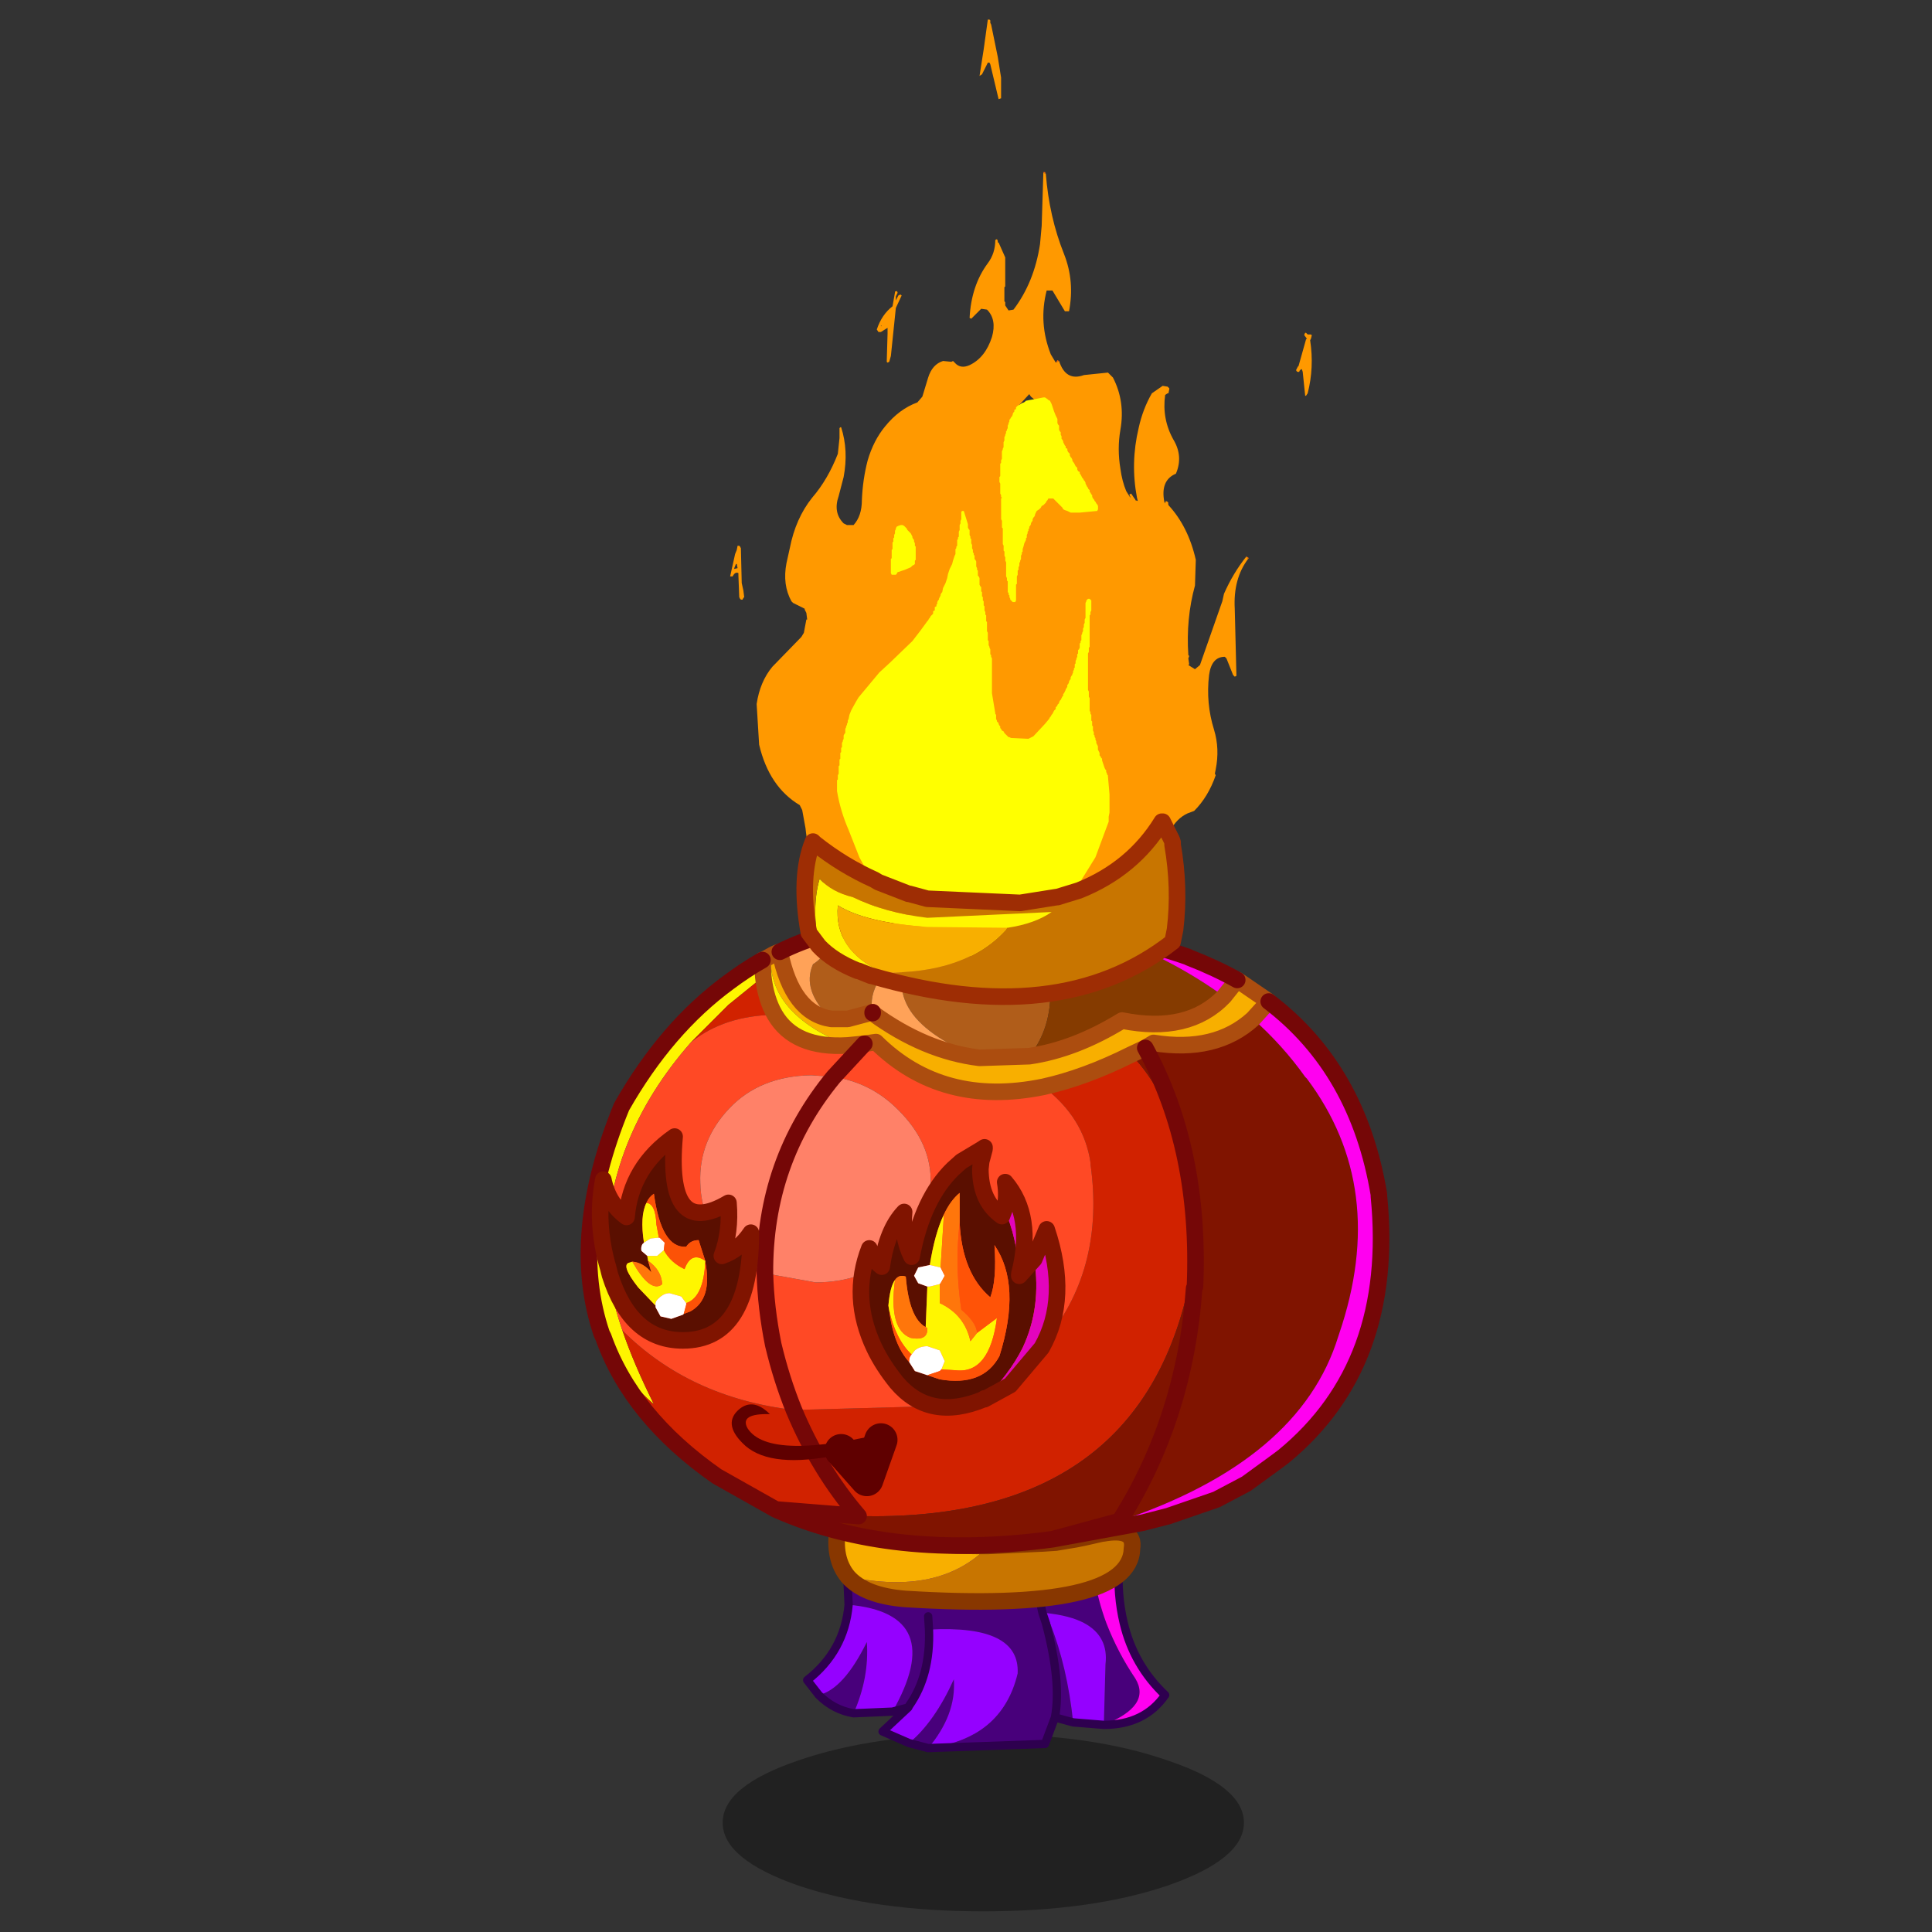<svg xmlns:ffdec="https://www.free-decompiler.com/flash" xmlns:xlink="http://www.w3.org/1999/xlink" ffdec:objectType="frame" height="90" width="90" xmlns="http://www.w3.org/2000/svg"><rect width="100%" height="100%" fill="#333333" stroke="none"/><use ffdec:characterId="17" height="117.9" transform="translate(27.064 -1.056) scale(.772)" width="48.8" xlink:href="#a"/><defs><g id="a" transform="translate(.5 22.35)"><use ffdec:characterId="2" height="13.1" transform="translate(8.05 83.65) scale(.817)" width="38.5" xlink:href="#b"/><use ffdec:characterId="4" height="13.15" transform="translate(12.9 71.85)" width="22.1" xlink:href="#c"/><use ffdec:characterId="6" height="42.15" transform="translate(-.5 34)" width="48.8" xlink:href="#d"/><use ffdec:characterId="16" height="62" transform="translate(7.3 -22.35)" width="37.35" xlink:href="#e"/></g><g id="i"><path d="m17.15 0 .15 2q.25 1.5.75 2.85.7 1.8 1.75 3.35 1 1.65-1.9 2.8l.1-3.65q.2-1.7-1.3-2.5-.85-.45-2.3-.6l.25.6q1.05 2.65 1.4 6l-1.1-.3q.4-2.15-.55-5.7l-.2-.6-.1-.45.1.45.2.6q.95 3.55.55 5.7l-.6 1.6-7.05.25q4.45-.55 5.4-4.5.15-2.95-5.35-2.65l-.05-.8.05.8q.1 2.75-1.2 4.6l-.05.1-.95.25Q8.5 4.3 2.5 3.75L2.4 1.6Q2.25.65 2.4 0q7.3 1.85 14.75 0M7.3 12.4l-1.15-.3q1.55-1.3 2.7-3.85Q9 10.4 7.3 12.4m-4.5-2.1Q1.6 10.1.7 9.2 2.2 8.85 3.6 6q.15 2.15-.8 4.3" fill="#48007b" fill-rule="evenodd" transform="translate(.25 .25)"/><path d="M17.15 0h1.3l.35 1.2q-.1 2 .3 3.65.6 2.55 2.5 4.35-1.25 1.8-3.7 1.8 2.9-1.15 1.9-2.8-1.05-1.55-1.75-3.35-.5-1.35-.75-2.85l-.15-2" fill="#ff00f0" fill-rule="evenodd" transform="translate(.25 .25)"/><path d="M16.05 10.85q-.35-3.35-1.4-6l-.25-.6q1.45.15 2.3.6 1.5.8 1.3 2.5L17.9 11l-1.85-.15m-8.7-5.6q5.5-.3 5.35 2.65-.95 3.95-5.4 4.5 1.7-2 1.55-4.15-1.15 2.55-2.7 3.85l-1.6-.7L6.1 9.95l.05-.1q1.3-1.85 1.2-4.6m-2.2 4.95-2.35.1q.95-2.15.8-4.3Q2.2 8.85.7 9.2L0 8.3q2.25-1.75 2.5-4.55 6 .55 2.65 6.45" fill="#9501ff" fill-rule="evenodd" transform="translate(.25 .25)"/><path d="M18.15 11.25q2.45 0 3.7-1.8-1.9-1.8-2.5-4.35-.4-1.65-.3-3.65L18.7.25M15.2 10.8q.4-2.15-.55-5.7l-.2-.6-.1-.45m1.95 7.05 1.85.15m-2.95-.45 1.1.3m-8.75 1.55 7.05-.25.6-1.6M2.75 4l-.1-2.15Q2.5.9 2.65.25m4.9 4.45.05.8q.1 2.75-1.2 4.6l-.05.1-.95.25-2.35.1q-1.2-.2-2.1-1.1l-.7-.9Q2.5 6.8 2.75 4m4.8 8.65-1.15-.3-1.6-.7 1.55-1.45" fill="none" stroke="#2e004f" stroke-linecap="round" stroke-linejoin="round" stroke-width=".5"/></g><g id="j"><path d="m24.1 37.8 3.3-.15.75-.05 1.2-.2.5-.1 1.1-.25H31q1.95-.35 1.75.9-.1 3.9-13.7 3.05-2.45-.2-3.45-1.35 5.55 1.2 8.5-1.85" fill="#c87500" fill-rule="evenodd" transform="translate(.5 .5)"/><path d="M15.6 39.65q-.9-1.1-.6-2.95 4.05 1.15 9.1 1.1-2.95 3.05-8.5 1.85" fill="#f8af00" fill-rule="evenodd" transform="translate(.5 .5)"/><path d="m24.1 37.8 3.3-.15.75-.05 1.2-.2.5-.1 1.1-.25H31q1.95-.35 1.75.9-.1 3.9-13.7 3.05-2.45-.2-3.45-1.35-.9-1.1-.6-2.95 4.05 1.15 9.1 1.1z" fill="none" stroke="#883700" stroke-linecap="round" stroke-linejoin="round" transform="translate(.5 .5)"/><path d="M10.95 2.2q.25-.15.55-.25.75 3.7 3.1 4.05h1l1.5-.4v.05q3.15 2.3 6.45 2.7l3-.1q2.75-.4 5.6-2.15 4 .8 6.15-1.45l.8-1 1.9 1.3L40.05 6q-2.25 2.05-6 1.45l-.5.3-.85.4q-2.8 1.4-5.3 1.95-6.1 1.25-10.1-2.7l-.7.1-1 .1q-4.8-1.9-4.65-5.4" fill="#f8af00" fill-rule="evenodd" transform="translate(.5 .5)"/><path d="M10.95 2.2q-.15 3.5 4.65 5.4-3.2.2-4.4-1.85-.55-.95-.7-2.3l-2.1 1.7L6.15 7.4Q1 13.25 1 20.4v.1q.2 1.95 1 4.3.7 2.05 1.9 4.45-1.7-1.4-3.05-4.05l-.1-.2q-2-5.9 1.2-13.7 2.7-4.75 6.45-7.5 1-.75 2.05-1.35h.05l.45-.25m-.45 1.25-.05-1 .05 1" fill="#fef500" fill-rule="evenodd" transform="translate(.5 .5)"/><path d="M27.4 10.1q2.5-.55 5.3-1.95 4.25 4.45 3.4 14.2v.1Q32.85 36.4 16.25 36q-2.4-2.8-3.9-6.4 1.5 3.6 3.9 6.4l-5-.4-3.55-2Q2.55 30 .85 25.2q1.35 2.65 3.05 4.05-1.2-2.4-1.9-4.45 4.05 4.05 10.35 4.8l7.3-.2.2-.05.2-.05h.2l.45-.1q4-.75 6.55-3.55l.4-.4q3.45-4.3 2.6-10.45v-.1q-.4-2.75-2.85-4.6M10.5 3.45q.15 1.35.7 2.3-3.05.05-5.05 1.65L8.4 5.15l2.1-1.7" fill="#d12200" fill-rule="evenodd" transform="translate(.5 .5)"/><path d="m15.6 7.6 1-.1.7-.1q4 3.95 10.1 2.7 2.45 1.85 2.85 4.6v.1q.85 6.15-2.6 10.45l-.4.4q-2.55 2.8-6.55 3.55l-.45.1h-.2l-.2.05-.2.05-7.3.2q-.75-1.85-1.25-3.95-.45-2.25-.5-4.3.05 2.05.5 4.3.5 2.1 1.25 3.95-6.3-.75-10.35-4.8-.8-2.35-1-4.3v-.1q0-7.15 5.15-13 2-1.6 5.05-1.65 1.2 2.05 4.4 1.85m-5 13.75 3.05.55q2.85 0 4.85-1.7 2.05-1.75 2.1-4.2.1-2.5-2-4.55-1.6-1.6-3.85-1.95l-1.35-.1q-3.1.05-4.95 2T6.7 15.9q.05 2.55 2.05 4.3l1.85 1.15m6-13.85-1.85 2 1.85-2" fill="#ff4925" fill-rule="evenodd" transform="translate(.5 .5)"/><path d="m26.55 8.25-3 .1q-6.65-2.65-3.9-6.9-3 2.25-2.55 4.15l-1.5.4h-1q-1.8-1.7-1.1-3.3 1.05-.65.75-1.8l.4-.15Q17.5 0 20.75 0l2.3.1h.1L27 .35q1.85 5.05-.45 7.9" fill="#b05d1a" fill-rule="evenodd" transform="translate(.5 .5)"/><path d="M23.55 8.35q-3.3-.4-6.45-2.7V5.6q-.45-1.9 2.55-4.15-2.75 4.25 3.9 6.9M14.6 6q-2.35-.35-3.1-4.05Q12.8 1.3 14.25.9q.3 1.15-.75 1.8-.7 1.6 1.1 3.3" fill="#ffa258" fill-rule="evenodd" transform="translate(.5 .5)"/><path d="M14.75 9.5q2.25.35 3.85 1.95 2.1 2.05 2 4.55-.05 2.45-2.1 4.2-2 1.7-4.85 1.7l-3.05-.55-1.85-1.15q-2-1.75-2.05-4.3-.1-2.55 1.75-4.5 1.85-1.95 4.95-2l1.35.1q-4.2 5.1-4.15 11.85-.05-6.75 4.15-11.85" fill="#ff8168" fill-rule="evenodd" transform="translate(.5 .5)"/><path d="M38.3 4.65Q36.15 6.9 32.15 6.1q-2.85 1.75-5.6 2.15 2.3-2.85.45-7.9l4.3.6.15.05q3.9 1.5 6.85 3.65" fill="#853b00" fill-rule="evenodd" transform="translate(.5 .5)"/><path d="m32.7 8.15.85-.4.5-.3q3.75.6 6-1.45 1.8 1.6 3.15 3.5l.1.1q4.95 6.6 1.95 15.4l-.05.15Q42.9 32.65 32 36.3l-4.05 1.1q-9.75 1.3-16.7-1.8l5 .4q16.6.4 19.85-13.55v-.1q.85-9.75-3.4-14.2M32 36.3q3.95-6.25 4.5-14.05l.05-.1q.35-8.25-3-14.4 3.35 6.15 3 14.4l-.05.1q-.55 7.8-4.5 14.05" fill="#801400" fill-rule="evenodd" transform="translate(.5 .5)"/><path d="M40.05 6 41 4.95q5.4 4.1 6.65 11.65v.1q1 10.15-5.75 15.7l-.4.3-1.85 1.35-1.8.95-2.9 1-1.55.4-5.45 1L32 36.3q10.9-3.65 13.2-11.15l.05-.15q3-8.8-1.95-15.4l-.1-.1Q41.85 7.6 40.05 6m-.95-2.35-.8 1Q35.35 2.5 31.45 1q2.5.5 4.65 1.25l.1.05q1.55.6 2.9 1.35" fill="#ff00f0" fill-rule="evenodd" transform="translate(.5 .5)"/><path d="M11.5 1.95q-.3.1-.55.25l-.45.25h-.05l.05 1q.15 1.35.7 2.3 1.2 2.05 4.4 1.85l1-.1.7-.1q4 3.95 10.1 2.7 2.5-.55 5.3-1.95l.85-.4.5-.3q3.75.6 6-1.45L41 4.95l-1.9-1.3-.8 1Q36.15 6.9 32.15 6.1q-2.85 1.75-5.6 2.15l-3 .1q-3.3-.4-6.45-2.7m0-.05-1.5.4h-1q-2.35-.35-3.1-4.05" fill="none" stroke="#ac4d0f" stroke-linecap="round" stroke-linejoin="round" transform="translate(.5 .5)"/><path d="M11.5 1.95Q12.8 1.3 14.25.9l.4-.15Q17.5 0 20.75 0l2.3.1h.1L27 .35l4.3.6.15.05q2.5.5 4.65 1.25l.1.05q1.55.6 2.9 1.35m-28.65-1.2Q9.4 3.05 8.4 3.8q-3.75 2.75-6.45 7.5-3.2 7.8-1.2 13.7l.1.2q1.7 4.8 6.85 8.4l3.55 2 5 .4q-2.4-2.8-3.9-6.4-.75-1.85-1.25-3.95-.45-2.25-.5-4.3-.05-6.75 4.15-11.85l1.85-2m.5-1.85V5.6M32 36.3l-4.05 1.1 5.45-1 1.55-.4 2.9-1 1.8-.95 1.85-1.35.4-.3q6.75-5.55 5.75-15.7v-.1Q46.4 9.05 41 4.95m-7.45 2.8q3.35 6.15 3 14.4l-.05.1q-.55 7.8-4.5 14.05m-20.75-.7q6.95 3.1 16.7 1.8" fill="none" stroke="#750707" stroke-linecap="round" stroke-linejoin="round" transform="translate(.5 .5)"/><path d="m15.2 32.05 2.4-.65-.85 2.4-1.55-1.75" fill="#b36d00" fill-rule="evenodd" transform="translate(.5 .5)"/><path d="m15.7 32.55 1.55 1.75.85-2.4" fill="none" stroke="#5f0000" stroke-linecap="round" stroke-linejoin="round" stroke-width="2"/><path d="M10.9 29.85q-1.85-.05-1.35.85 1.3 2.05 8.85.15-.45.75-3.85 1.55-3.85.7-5.3-.8-1.2-1.2-.2-2.05.85-.7 1.85.3" fill="#5f0000" fill-rule="evenodd" transform="translate(.5 .5)"/><path d="M23.8 28.95q-3.25 1.35-5.25-1-.85-1.05-1.35-2.1-1.45-3.05-.3-6 .1.6.75 1.1.3-2.2 1.35-3.3-.15 1.5.45 2.7.65-3.5 2.5-5.3l.5-.45 1.25-.75.15-.1v.1l-.2.75-.05.45q0 1.95 1.3 2.85l.15-.4q.75 1.65.9 3.9v.1l.9-1q.45 2.9-.7 5.35-.8 1.6-2.3 3.05l-.05.05M22.35 18.3v-1.8q-.55.45-.95 1.3-.55 1.15-.85 3.05l-.7.15-.25.5.25.45.55.2-.1 2.45q-1-.55-1.2-3.05-.4-.15-.65.2-.3.4-.4 1.55l.05.3q.25 2.05 1.2 3.1l.35.55.75.25.75.25q2.6.45 3.6-1.4 1.35-4.3-.3-6.7.15 2.1-.25 3.15-1.7-1.45-1.85-4.5M7 20.6l-.4-1.25q-.5 0-.75.4-1.5.1-1.95-3.2-.3.2-.45.55-.4.8-.15 2.4l-.1.1q-.1.2-.05.4l.35.3.05.3.2.7q-.5-.6-1.15-.65l-.15.05q-.6.1.5 1.5L4 23.3v.1l.3.55.65.15.7-.25.05-.05.4-.15q1.35-.75.9-3v-.05m-4.75-2.65q.25-3 2.9-4.85-.55 6.25 3.25 4 .15 1.75-.4 3.2 1.05-.35 1.75-1.4 0 6.5-4.1 6.5-3.15 0-4.4-3.95l-.1-.4q-.8-2.7-.3-5.35.3 1.45 1.4 2.25" fill="#5a0f00" fill-rule="evenodd" transform="translate(.5 .5)"/><path d="m18.1 23.6-.05-.3q.1-1.15.4-1.55-.4 3 .95 3.5 1.05.2 1-.6l-.1-.05.1-2.45h.15l.6-.15v1.15q1.5.7 1.85 2.3l.4-.5 1.2-.9q-.45 3.4-2.5 3.15l-.85-.05.2-.5-.3-.65-.75-.25q-.45 0-.75.25l-.2.25q-.95-.9-1.35-2.65m2.45-2.75q.3-1.9.85-3.05l-.2 3.2-.65-.15M3.45 17.1q.55.05.6 1.3l.15.8-.5.05-.4.25q-.25-1.6.15-2.4m1.05 2.85q.4.75 1.25 1.15.4-1.1 1.25-.5v.05q-.1 2.15-1.15 2.5l-.3-.4-.7-.2q-.35 0-.65.3-.25.2-.2.45l-1.05-1.1q-1.1-1.4-.5-1.5l.15-.05q1.05 1.85 1.75 1.4L4.4 22q-.05-.85-.85-1.4l-.05-.3h.6l.4-.35" fill="#fff600" fill-rule="evenodd" transform="translate(.5 .5)"/><path d="m20.4 27.5-.75-.25-.35-.55v-.05q0-.25.15-.4l.2-.25q.3-.25.75-.25l.75.25.3.65-.2.5-.1.1-.75.25m0-5.35-.55-.2-.25-.45.25-.5.7-.15.65.15.25.5-.25.45-.05.05-.6.15h-.15M4.2 19.2h.05l.3.3-.05.45-.4.35h-.6l-.35-.3q-.05-.2.05-.4l.1-.1.4-.25.5-.05m1.5 4.6-.05.05-.7.25-.65-.15-.3-.55v-.1q-.05-.25.2-.45.3-.3.65-.3l.7.2.3.4v.1l-.15.55" fill="#fff" fill-rule="evenodd" transform="translate(.5 .5)"/><path d="M3.45 17.1q.15-.35.45-.55.45 3.3 1.95 3.2.25-.4.75-.4L7 20.6q-.85-.6-1.25.5-.85-.4-1.25-1.15l.05-.45-.3-.3H4.2l-.15-.8q-.05-1.25-.6-1.3M7 20.65q.45 2.25-.9 3l-.4.15.15-.55v-.1Q6.9 22.8 7 20.65" fill="#fc5207" fill-rule="evenodd" transform="translate(.5 .5)"/><path d="M21.4 17.8q.4-.85.95-1.3v1.8q-.3 2.6.1 5.25.9.75.95 1.4l-.4.5q-.35-1.6-1.85-2.3V22l.05-.05.25-.45-.25-.5.2-3.2m-2.95 3.95q.25-.35.65-.2.2 2.5 1.2 3.05l.1.05q.05.8-1 .6-1.35-.5-.95-3.5M2.6 20.65q.65.05 1.15.65l-.2-.7q.8.55.85 1.4l-.05.05q-.7.45-1.75-1.4" fill="#ff760b" fill-rule="evenodd" transform="translate(.5 .5)"/><path d="M25.05 17.5q.2-.75.05-1.65 1.75 2.05.85 5.55-.15-2.25-.9-3.9m1.8 3 .75-1.8q1.4 4.15-.3 7.15l-1.9 2.25-1.55.85v-.05q1.5-1.45 2.3-3.05 1.15-2.45.7-5.35" fill="#e304bd" fill-rule="evenodd" transform="translate(.5 .5)"/><path d="M22.35 18.3q.15 3.05 1.85 4.5.4-1.05.25-3.15 1.65 2.4.3 6.7-1 1.85-3.6 1.4l-.75-.25.75-.25.1-.1.85.05q2.05.25 2.5-3.15l-1.2.9q-.05-.65-.95-1.4-.4-2.65-.1-5.25m-3.05 8.4q-.95-1.05-1.2-3.1.4 1.75 1.35 2.65-.15.15-.15.4v.05" fill="#ff5307" fill-rule="evenodd" transform="translate(.5 .5)"/><path d="M23.8 28.95q-3.25 1.35-5.25-1-.85-1.05-1.35-2.1-1.45-3.05-.3-6 .1.6.75 1.1.3-2.2 1.35-3.3-.15 1.5.45 2.7.65-3.5 2.5-5.3l.5-.45 1.25-.75.15-.1v.1l-.2.75-.05.45q0 1.95 1.3 2.85l.15-.4q.2-.75.05-1.65 1.75 2.05.85 5.55v.1l.9-1 .75-1.8q1.4 4.15-.3 7.15l-1.9 2.25-1.55.85h-.05l.05-.05M2.25 17.95q.25-3 2.9-4.85-.55 6.25 3.25 4 .15 1.75-.4 3.2 1.05-.35 1.75-1.4 0 6.5-4.1 6.5-3.15 0-4.4-3.95l-.1-.4q-.8-2.7-.3-5.35.3 1.45 1.4 2.25z" fill="none" stroke="#801400" stroke-linecap="round" stroke-linejoin="round" transform="translate(.5 .5)"/></g><g id="e" transform="translate(4.1 22.35)"><use ffdec:characterId="7" height="56.9" transform="translate(-2.9 -19.8)" width="35.1" xlink:href="#f"/><use ffdec:characterId="8" height="11.55" transform="translate(1.1 28.1)" width="23.45" xlink:href="#g"/></g><g id="f" fill-rule="evenodd"><path d="M16-10.55v-.05h.1l.05.1-.15-.05M16.75.9l.1-.15.1.05-.2.1m6.75 8.4.05.05v.15l-.05-.2m4.75 3.3.1.05.05.05-.05.05-.1-.15" fill="#f60" transform="translate(2.9 19.8)"/><path d="m12.75-19.8.05.05v.15l.05.1.4 1.95.2 1.25v1.25l-.15.05-.5-2.1-.05-.1h-.1l-.35.7-.15.1.25-1.6.25-1.8h.1M7.15-3.45l.05.1v.05l-.1.2v.25l.15-.3.1-.05h.05l.05.05-.35.75L6.8.5l-.1.35-.1.05-.05-.05.05-1.7v-.35l-.4.25h-.15l-.1-.15q.3-.9.95-1.4l.15-.85v-.05h.1v-.05m-.95 2.1v.05h.05l-.05-.05m22.15 14.1q-.9 1.2-.8 3l.1 4v.05l-.1.05-.05-.05-.05-.05-.4-1-.1-.1q-.8 0-.95 1.1-.2 1.7.3 3.3.35 1.15.1 2.4l-.05.25.05.1q-.45 1.3-1.3 2.15l-.4.15q-.65.3-1.05 1.05l-.05.05-.05.15v.05q-.3 1.2-.35 2.55 0 .65-.4 1.1-.75.75-1.7 1l-.25.2-1.25 1.15q-.65.55-1.15-.15L18.3 35q-.9-.1-1.6.7l-.55.45q-1.05.1-2.05-.4l-.4-.1-.55.1-1.85.45q-.55.05-1.05-.4l-.15-.05-.05-.1-1.4.05q-1.3-.35-2.3-1.65l-.5-.35q-1.45-.35-2.8-1.05l-.15-.15Q1.85 31.05 1.65 29l-.2-1.1-.15-.3q-1.85-1.1-2.45-3.65l-.15-2.45q.2-1.35.95-2.25l1.75-1.8.15-.25.15-.8h.05L1.7 16l-.1-.2v-.05l-.7-.35-.1-.1q-.55-1-.3-2.3l.2-.9q.35-1.8 1.35-3.05Q3 7.95 3.6 6.4l.1-.95v-.6l.05-.05h.05q.45 1.4.15 3l-.3 1.15q-.35 1 .3 1.65l.2.1h.4q.5-.55.5-1.5.05-1.25.35-2.4.35-1.2 1.05-2.05Q7.3 3.7 8.4 3.3l.3-.35.35-1.15q.25-.8.9-1l.5.05.1-.05.1.1q.35.4.9.15.95-.45 1.35-1.7.3-1.05-.3-1.65l-.35-.05-.6.6-.1-.05q.1-1.95 1.1-3.3.45-.6.45-1.4l.1-.05.05.1v.1h.05l.4.9v1.75l-.05.05v.85l.05.05v.2l.2.3.3-.05q1.25-1.65 1.6-3.95l.1-1.1.1-3.2.15.05q.2 2.6 1.1 4.85.65 1.65.3 3.45h-.25l-.75-1.25h-.35q-.5 1.95.25 3.85l.3.5.2-.1q.4 1.25 1.5.85l1.45-.15.3.3q.75 1.45.45 3.15-.2 1.15 0 2.35.1.75.35 1.35l.25.4V9l-.05-.1v-.05l.1-.05.2.3.05.05v.05l.15.05-.05-.2q-.4-2.1.1-4.2.25-1.15.8-2.1l.65-.45.3.05.1.1v.05l-.05.25h-.05l-.15.1q-.2 1.45.5 2.7.6 1 .15 2.05-.95.4-.7 1.7l.05.1v-.05l.05-.1.1.05.05.2q1.2 1.3 1.65 3.3l-.05 1.55q-.55 2-.4 4.2l.05.05-.05.15.05.35-.05.05.4.25.3-.25 1.35-3.85.1-.45q.55-1.25 1.35-2.25l.1.15M31.8-.9h.05l.1.1h.2l.05.05-.05.2-.05.1q.25 1.65-.15 3.2l-.1.15h-.05l-.15-1.45-.05-.15h-.05l-.1.1v.05q-.15.05-.2-.1l.1-.2.05-.05.45-1.6.05-.05-.15-.2V-.8l.05-.1M15.25 3.2l1.3.9v-.05l-1.3-1.1-.1-.15-.6.65v.05q.3-.3.7-.3m-17.7 8.75h.1l.05.05.05.1.05 2.1.1.45.05.4-.05.05-.05.1h-.1l-.05-.05-.05-.1-.05-1.3v-.15q-.2-.1-.35.2h-.15l.3-1.35.1-.25.05-.25m-.05 1.1h-.05l-.1.25v.05l.2-.05-.05-.25" fill="#f90" transform="translate(2.9 19.8)"/><path d="M15.75 3.05 16 3h.1l.15.1.05.05.1.05.05.1.05.1.05.15.05.15.05.15.1.25.1.2v.25l.05.1.05.05v.25l.05.1.05.05v.15l.05.1v.15l.05.05.05.1v.05l.05.1.05.1.05.05v.1l.1.05v.1l.05.1.05.05.05.05v.1l.05.1.05.05.05.1v.05l.05.1.05.05.05.1.05.1.05.05.05.05v.1l.05.1.1.05v.1l.05.05.05.1.05.1.05.05.05.1.05.05.05.1v.05l.05.1.05.1.05.05v.05l.1.1v.1l.05.05.05.1.05.05V9l.05.1.05.05.05.1.05.05.05.1.05.05.05.1v.2l-.05.1-1.05.1h-.55l-.2-.1-.15-.05-.1-.05-.05-.1-.1-.1-.15-.15-.15-.15-.15-.15h-.3l-.05.1-.05.05-.05.1-.05.05-.1.1-.1.05-.05.1-.1.1-.15.1-.05.1-.05.1v.05l-.05.1-.05.05-.05.1v.1l-.05.05-.05.1v.05l-.05.1-.05.05v.1l-.05.05v.1l-.05.05v.1l-.05.1v.15l-.05.05v.1l-.05.1-.05.1-.05.2-.05.15v.15l-.05.05v.1l-.05.1v.2l-.05.1v.05l-.05.1v.15l-.05.1v.15l-.05.05v.25l-.05.1v.45l-.05.05v.95l-.05.1h-.15l-.1-.1-.05-.05v-.05l-.05-.1v-.1l-.05-.05v-.1l-.05-.05v-.65l-.05-.05v-.15l-.05-.1v-.85l-.05-.1v-.2l-.05-.1v-.25l-.05-.05v-.3l-.05-.1v-.95l-.05-.05v-.4l-.05-.1V9.1l.05-.05-.05-.05v-.1l-.05-.1v-.6l-.05-.1v-.3l.05-.05V7l.05-.05V6.8l.05-.1v-.45l.05-.1V6.1l.05-.1v-.3l.05-.1v-.2l.05-.1v-.05l.05-.1v-.1L13.8 5v-.05l.05-.1V4.7l.05-.1v-.05l.05-.1v-.1L14 4.3l.05-.1.05-.05.05-.1V4l.05-.1.05-.05v-.1l.1-.05v-.1l.1-.1.1-.05.15-.1.15-.05.1-.1.25-.05.3-.05.25-.05M11.8 12.4v.1l.05.05v.2l.05.05.05.1v.3l.05.1v.1l.05.05v.3l.05.05.05.1v.4l.05.1.05.05v.25l.05.05V15l.05.05v.2l.05.05v.25l.05.05v.25l.05.1v.15l.05.05v.35l.05.05v.55l.05.1v.45l.05.05v.25l.05.1v.05l.05.1v.3l.05.05v.1l.05.1v2.1l.2 1.2v.05l.05.05v.25l.05.1v.05l.1.1v.05l.05.1.05.05v.1l.05.05.05.1.1.05.05.1.1.1.05.05.1.1h.05l.1.05 1.05.05.3-.15.7-.75.25-.3.05-.1.05-.05.05-.1.05-.05.05-.1.05-.1.05-.05.05-.05v-.1l.1-.1v-.05l.1-.1v-.05l.05-.1.05-.05.05-.1.05-.1.05-.05v-.1l.05-.05.05-.1.05-.1v-.05l.05-.05.05-.1v-.1l.05-.05.05-.1v-.05l.05-.1.05-.05v-.1l.05-.1.05-.05v-.05l.05-.1v-.1l.05-.05v-.1l.05-.05v-.2l.05-.05v-.15l.05-.1v-.05l.05-.1v-.15l.05-.05v-.2l.05-.05.05-.1v-.25l.05-.05v-.1l.05-.05v-.3l.05-.1v-.05l.05-.1v-.15l.05-.1v-.15l.05-.1v-.2l.05-.1v-.9l.05-.1v-.05l.1-.1h.1l.1.1v.6l-.05.1v.15l-.05.05v1.9l-.05.05v.25l-.05.1v2.2l.05.1v.3l.05.1v.75l.05.1v.1l.05.05v.35l.05.05v.25l.05.05v.25l.05.1v.15l.05.05v.1l.05.05v.1l.05.1v.1l.05.1.05.1v.2l.05.1.05.1v.15l.05.05.05.1.05.05v.1l.05.15.05.15.05.15.05.1.05.05v.1l.05.1v.05l.05.05.1 1.15v1.1l-.05.25v.3l-.15.4-.65 1.75-1.3 2.1-1.5 1.95-.85.95L14.05 37l-.1.05-1.1.05-.1-.05v.05l-.5-.1-1.1-.55-.6-.35-2.05-1.3-1.3-1.2-1.65-1.85-.35-.45-.3-.55-.65-1.65q-.5-1.15-.7-2.35v-.65l.05-.05v-.25l.05-.1v-.45l.05-.05v-.35l.05-.05v-.35l.05-.05v-.25l.05-.05v-.25l.05-.1v-.05l.05-.1v-.2l.05-.1.05-.05V23l.05-.1v-.05l.05-.1v-.05l.05-.1v-.1l.05-.1.05-.25.1-.25.05-.1.25-.45.15-.25 1.25-1.5.65-.6 1.35-1.3.5-.65.4-.55.05-.05.05-.1.05-.05.05-.1.05-.05.1-.1v-.15l.1-.05v-.2l.1-.05v-.1l.05-.05v-.1l.05-.1.05-.05v-.05l.05-.1.05-.1v-.05l.05-.1.05-.05.05-.25.15-.3.1-.3.05-.25.1-.3.05-.1.05-.1.05-.1.05-.2.05-.15.05-.15.05-.1v-.3l.05-.05V12l.05-.05v-.35l.05-.05v-.1l.05-.05v-.3l.05-.1v-.3l.05-.1v-.15l.05-.1V9.9l.05-.05h.1l.25.8v.2l.05.1.05.05v.3l.05.1v.1l.05.05v.25l.05.1v.2l.05.1v.15l.05.05m-4-1.4.1.1.05.05.05.05.05.1.05.1v.05l.05.1.05.05v.1l.05.1v.15l.05.05v.8l-.05.05v.2l-.05.05-.1.05-.1.1-.35.15-.45.15-.05.1-.05.05h-.25l-.05-.1v-.85l.05-.05v-.5l.05-.05v-.4l.05-.05v-.2l.05-.05v-.15l.05-.1v-.15l.05-.1v-.05l.05-.1.1-.05.15-.05h.1l.1.05.1.1.05.05.05.1" fill="#ff0" transform="translate(2.9 19.8)"/></g><g id="g"><path d="M13.8 35 9 34.95q-3.7-.25-5.4-1.3-.25 2.7 2.7 4.05l-1.45-.1H4.8q-1.5-.6-2.35-1.5-.45-2.35.05-4.05.75.8 2 1.1 1.95.95 4.5 1.25l7.5-.35q-1 .7-2.65.95h-.05" fill="#fff600" fill-rule="evenodd" transform="translate(-1.1 -28.1)"/><path d="M6.3 37.7q5 .1 7.45-2.6l.05-.1h.05q1.65-.25 2.65-.95L9 34.4q-2.55-.3-4.5-1.25-1.25-.3-2-1.1-.5 1.7-.05 4.05l-.6-.8q-.6-3.4.25-5.5l.1.1q1.7 1.35 3.6 2.2l.25.15 1.8.7h.05l1.1.3 5.6.25 2.2-.35h.05l1.3-.4q3.25-1.3 5-4.15h.05l.55 1.1.05.15V30q.45 2.6.15 5.1l-.15.75Q16.95 41.2 5.65 37.9H5.6l-.75-.3 1.45.1" fill="#c87500" fill-rule="evenodd" transform="translate(-1.1 -28.1)"/><path d="m13.8 35-.05.1q-2.45 2.7-7.45 2.6-2.95-1.35-2.7-4.05 1.7 1.05 5.4 1.3l4.8.05" fill="#f8af00" fill-rule="evenodd" transform="translate(-1.1 -28.1)"/><path d="m4.85 37.6.75.3h.05q11.3 3.3 18.15-2.05l.15-.75q.3-2.5-.15-5.1v-.15l-.05-.15-.55-1.1m-.05 0q-1.75 2.85-5 4.15l-1.3.4h-.05l-2.2.35-5.6-.25-1.1-.3h-.05l-1.8-.7-.25-.15q-1.9-.85-3.6-2.2l-.1-.1q-.85 2.1-.25 5.5l.6.8q.85.9 2.35 1.5" fill="none" stroke="#9e2d04" stroke-linecap="round" stroke-linejoin="round" transform="translate(-1.1 -28.1)"/></g><use ffdec:characterId="1" height="13.1" width="38.5" xlink:href="#h" id="b"/><use ffdec:characterId="3" height="13.15" width="22.1" xlink:href="#i" id="c"/><use ffdec:characterId="5" height="42.15" width="48.8" xlink:href="#j" id="d"/><path d="M19.25 0q8 0 13.6 1.95 5.65 1.9 5.65 4.6 0 2.7-5.65 4.65-5.6 1.9-13.6 1.9T5.6 11.2Q0 9.25 0 6.55t5.6-4.6Q11.25 0 19.25 0" fill-opacity=".349" fill-rule="evenodd" id="h"/></defs></svg>